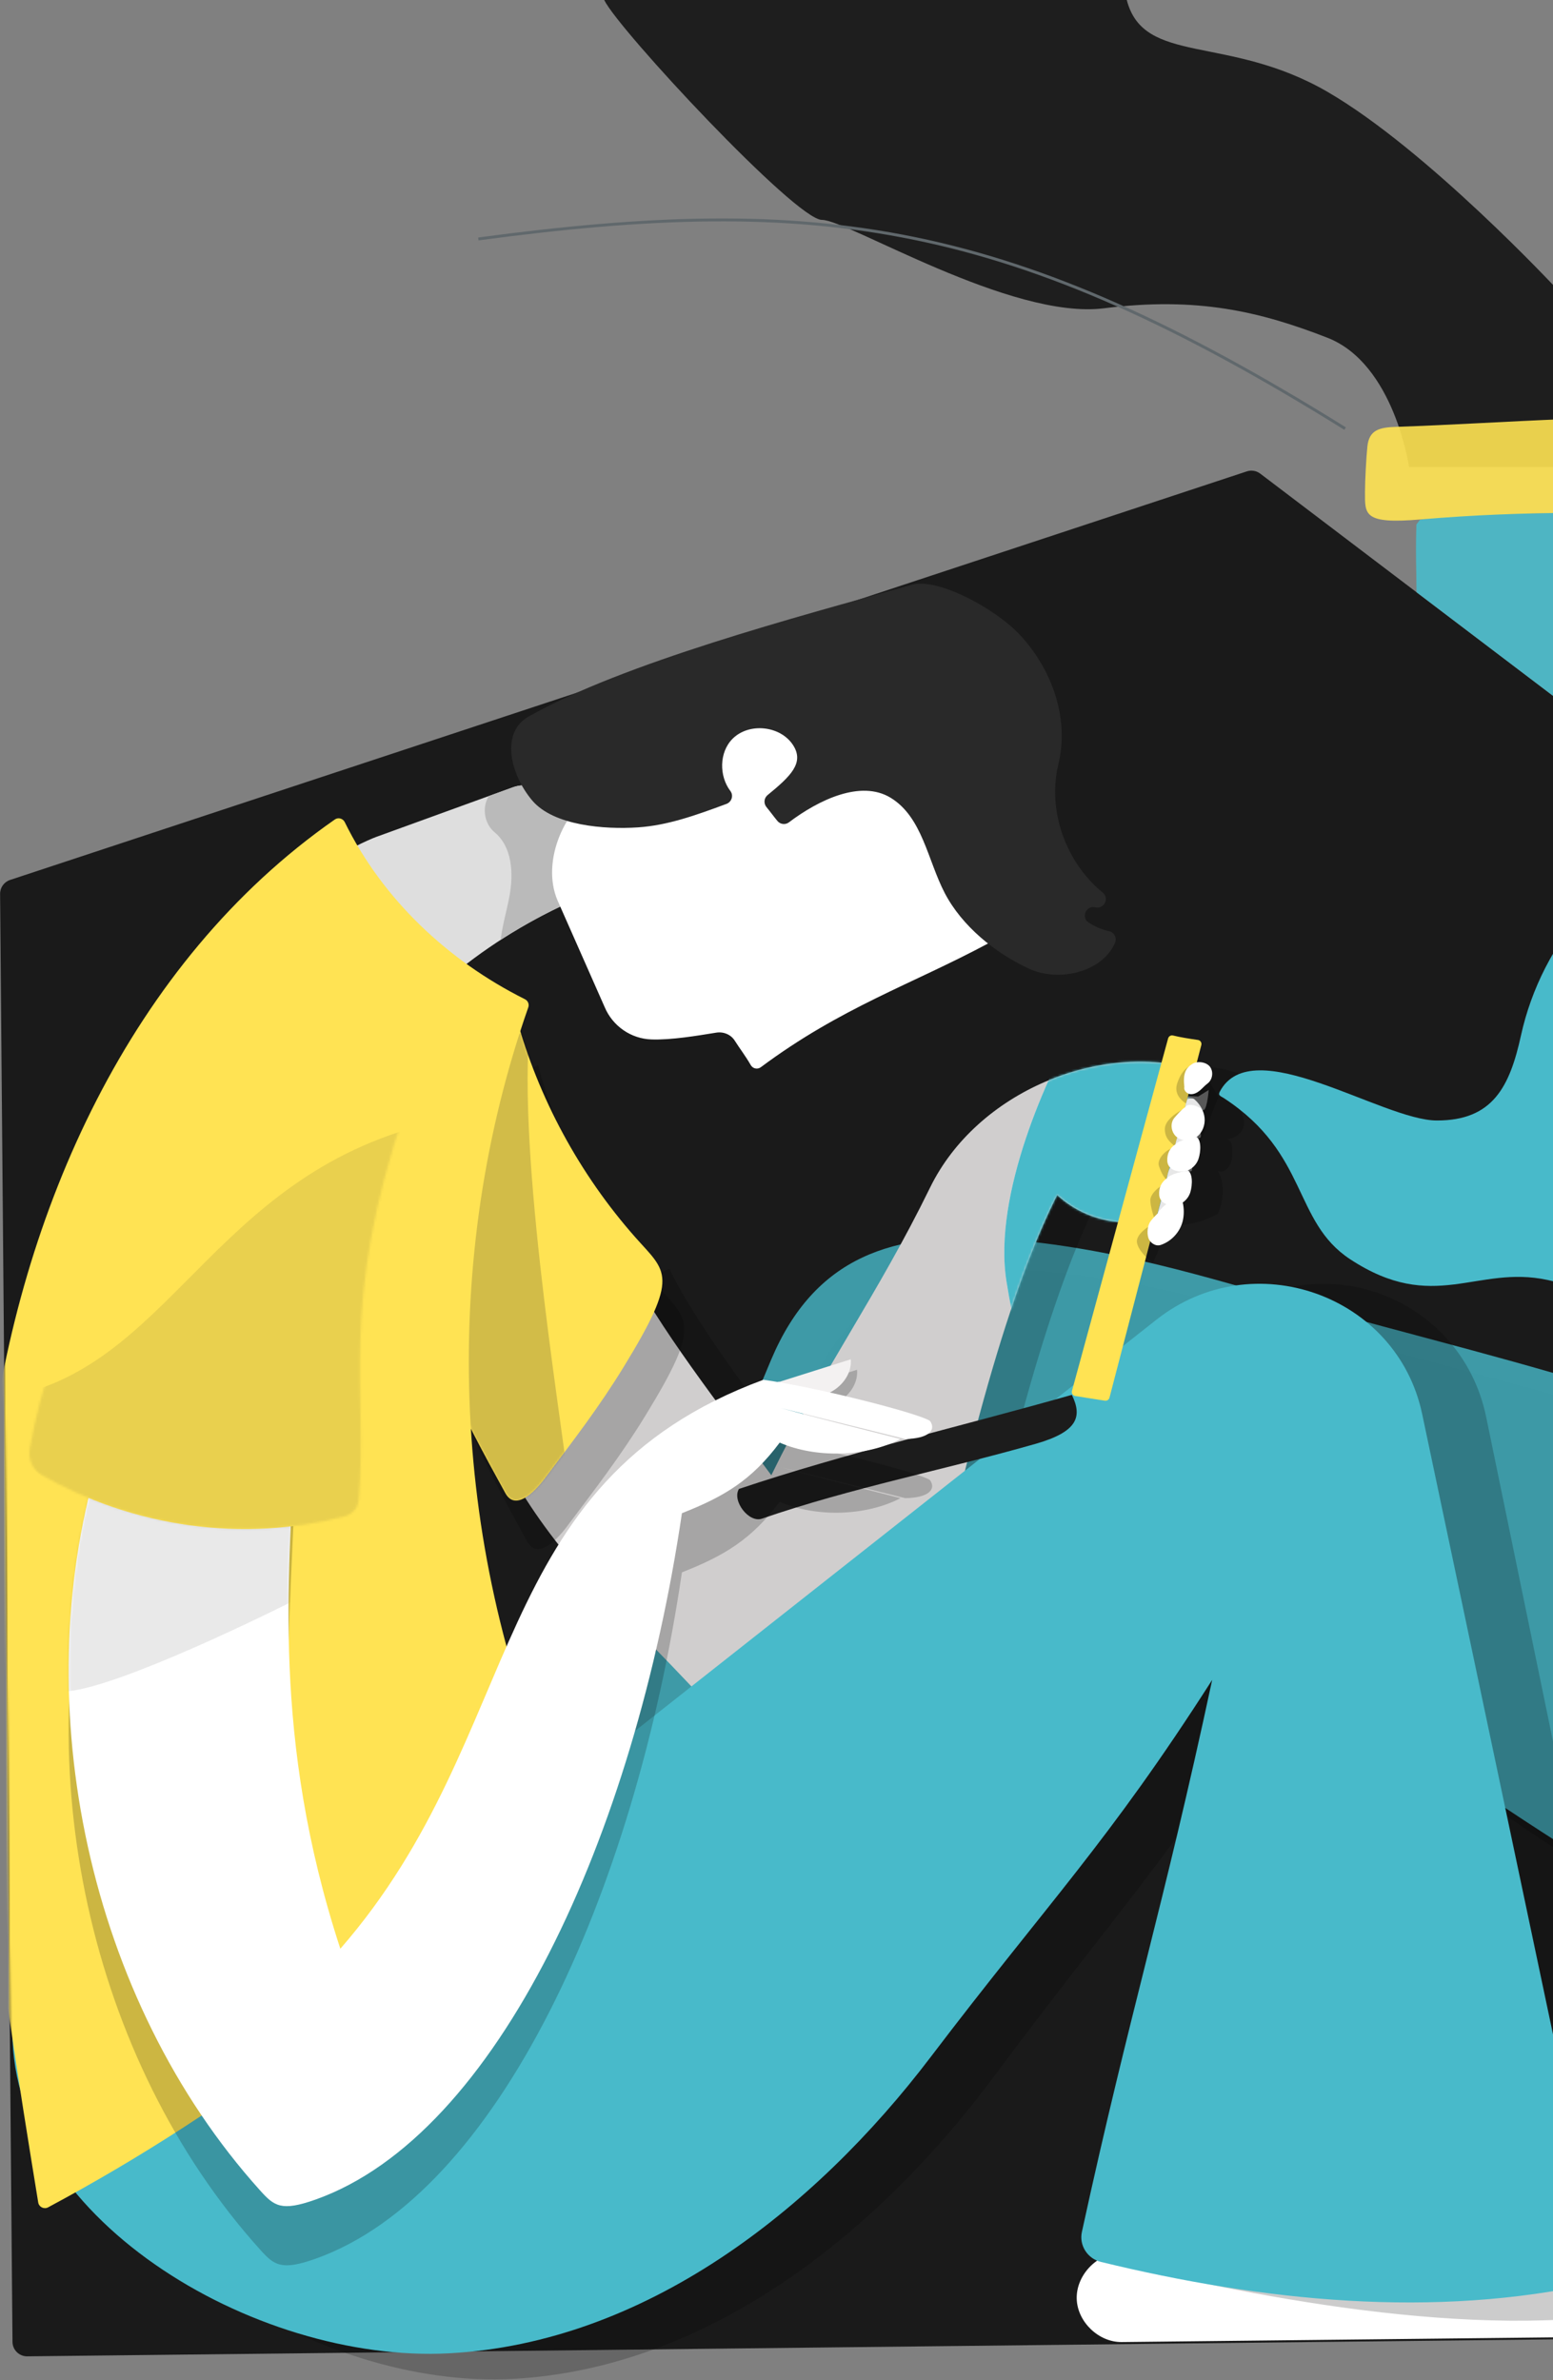 <svg width="685" height="1050" viewBox="0 0 685 1050" fill="none" xmlns="http://www.w3.org/2000/svg">
<rect x="0" y="0" width="685" height="1050" fill="#808080" stroke="none"/>
<path d="M497 3.43323e-05L266.5 0C272.788 13.081 351 97 362.5 97C374 97 445.882 141.23 487 136C528.118 130.77 556 137.5 585.5 149C615 160.5 621.5 206 621.5 206H686.718V127.5C686.718 127.5 629.5 66 585.5 40.5C541.5 15 504.5 29 497 3.43323e-05Z" fill="#1E1E1E"/>
<path d="M12.002 1039.53C8.45 1039.56 5.542 1036.71 5.511 1033.16L0.04 394.35C0.016 391.56 1.797 389.074 4.446 388.199L549.959 207.953C551.966 207.29 554.171 207.657 555.855 208.936L838.993 423.886C840.599 425.106 841.539 427.009 841.531 429.026L839.105 1024C839.091 1027.51 836.264 1030.36 832.757 1030.4L12.002 1039.53Z" fill="#1A1A1A"/>
<g style="mix-blend-mode:darken" opacity="0.2">
<path d="M250.973 880.909C286.817 796.328 320.698 698.427 356.543 613.847C375.654 568.765 410 557.064 458.804 560.821C507.608 564.578 549.639 578.02 588.086 588.859C639.889 603.473 689.314 615.191 741.582 632.149C762.847 639.042 778.891 638.124 789.524 641.691C795.538 643.707 799.829 649.032 800.501 655.34C803.621 684.619 815.547 760.664 815.547 826.899C815.547 893.134 816.683 854.077 804.965 887.56C804.327 889.387 802.104 890.421 800.501 889.335C704.255 824.229 616.487 782.421 549.588 696.859C490.513 813.854 394.473 911.842 278.718 973.278C249.818 988.615 208.752 970.279 200.893 938.519C193.001 906.758 220.746 871.396 250.973 880.909Z" fill="black"/>
</g>
<path opacity="0.8" d="M234.645 866.732C270.49 782.152 304.37 684.25 340.215 599.67C359.326 554.589 393.672 542.887 442.476 546.644C491.28 550.401 533.312 563.843 571.759 574.682C623.561 589.296 672.986 601.014 725.254 617.972C746.52 624.865 778.608 630.948 789.24 634.516C795.255 636.532 799.546 641.857 800.218 648.164C803.337 677.443 807.818 767.658 803.854 796.403C798.357 836.108 800.356 839.9 788.637 873.384C788 875.21 785.777 876.244 784.174 875.158C687.927 810.052 600.159 768.244 533.26 682.682C474.185 799.678 378.145 897.665 262.39 959.101C233.49 974.438 192.424 956.102 184.566 924.342C176.673 892.581 204.418 857.219 234.645 866.732Z" fill="#48BACA"/>
<g style="mix-blend-mode:darken" opacity="0.2">
<path d="M295.298 559.787C307.224 584.913 336.604 622.842 358.49 652.276C381.824 604.523 405.175 573.142 428.508 525.389C449.257 482.944 503.706 460.754 546.141 473.375C546.141 483.267 545.021 481.738 539.834 485.495C544.418 484.753 548.347 490.216 548.743 494.852C549.14 499.471 544.608 502.693 539.972 502.728C543.694 501.849 543.733 506.44 543.475 510.249C543.216 514.057 540.61 517.927 537.042 516.566C540.334 520.788 539.8 530.936 537.042 535.537C523.687 543.119 500.956 543.742 484.567 528.663C467.541 562.509 446.689 624.273 422.166 749.574C419.392 763.723 407.156 775.234 393.232 778.957C379.308 782.662 361.782 786.005 351.787 775.614C332.692 755.761 311.444 732.272 291.609 713.144C271.773 694.015 236.673 651.796 234.088 624.361C231.537 596.926 262.883 571.868 295.298 559.787Z" fill="black"/>
</g>
<path d="M277.024 558.329C288.949 583.455 318.329 621.384 340.215 650.818C363.549 603.065 386.9 571.684 410.233 523.931C430.982 481.486 485.431 459.295 527.866 471.917C527.866 481.809 526.746 480.279 521.559 484.036C526.143 483.295 530.072 488.758 530.469 493.394C530.865 498.012 526.333 501.235 521.697 501.269C525.419 500.39 525.459 504.982 525.2 508.79C524.942 512.599 522.335 516.469 518.767 515.107C522.059 519.33 521.525 529.477 518.767 534.078C505.412 541.661 482.681 542.284 466.293 527.205C449.266 561.051 428.414 622.814 403.892 748.116C401.117 762.264 388.882 773.776 374.957 777.498C361.033 781.204 343.507 784.547 333.512 774.155C314.417 754.303 293.169 730.814 273.334 711.685C253.498 692.557 218.398 650.338 215.813 622.903C213.263 595.468 244.608 570.409 277.024 558.329Z" fill="#D0CECE"/>
<mask id="mask0" mask-type="alpha" maskUnits="userSpaceOnUse" x="215" y="468" width="316" height="314">
<path d="M277.024 558.329C288.949 583.455 318.329 621.384 340.215 650.818C363.549 603.065 386.9 571.684 410.233 523.931C430.982 481.486 485.431 459.295 527.866 471.917C527.866 481.809 526.746 480.279 521.559 484.036C526.143 483.295 530.072 488.758 530.469 493.394C530.865 498.012 526.333 501.235 521.697 501.269C525.419 500.39 525.459 504.982 525.2 508.79C524.942 512.599 522.335 516.469 518.767 515.107C522.059 519.33 521.525 529.477 518.767 534.078C505.412 541.661 482.681 542.284 466.293 527.205C449.266 561.051 428.414 622.814 403.892 748.116C401.117 762.264 388.882 773.776 374.957 777.498C361.033 781.204 343.507 784.547 333.512 774.155C314.417 754.303 293.169 730.814 273.334 711.685C253.498 692.557 218.398 650.338 215.813 622.903C213.263 595.468 244.608 570.409 277.024 558.329Z" fill="#FDFDFD"/>
</mask>
<g mask="url(#mask0)">
<path d="M443.947 565.352C437.791 527.02 462.366 473.37 475.423 451.336L540.825 445.041L539.076 544.368L458.985 609.07C456.537 610.469 450.102 603.684 443.947 565.352Z" fill="#EFEFEF"/>
<g style="mix-blend-mode:overlay">
<path d="M443.947 565.352C437.791 527.02 462.366 473.37 475.423 451.336L540.825 445.041L539.076 544.368L458.985 609.07C456.537 610.469 450.102 603.684 443.947 565.352Z" fill="#48BACA"/>
</g>
</g>
<path d="M493.388 993.965C483.273 994.581 474.566 1004.16 474.924 1014.28C475.281 1024.41 484.659 1033.35 494.78 1033.23C577.44 1032.33 660.1 1031.43 742.76 1030.53C750.933 1030.44 757.872 1021.82 756.213 1013.81C754.555 1005.81 744.746 1000.65 737.214 1003.82C713.601 1013.76 685.767 1013.2 662.57 1002.32C607.042 976.248 544.346 990.886 493.388 993.965Z" fill="white"/>
<path d="M226.219 347.326L165.679 369.316C163.301 370.177 148.372 376.77 149.268 379.148C156.851 399.208 183.154 413.398 199.267 427.546C200.249 428.408 201.731 428.425 202.765 427.615C219.498 414.311 238.093 403.368 257.842 395.182C249.053 384.119 248.433 367.334 256.239 355.598C258.652 351.962 257.101 346.826 253.017 345.293C249.415 343.931 245.382 344.845 241.626 345.758C239.178 346.344 236.593 346.913 234.543 346.637C231.734 346.223 228.873 346.361 226.219 347.326Z" fill="#DEDEDE"/>
<g style="mix-blend-mode:darken" opacity="0.2">
<path d="M237.28 469.851C247.103 505.73 265.25 539.3 289.876 567.184C303.593 582.711 309.763 583.59 284.688 624.501C273.866 642.165 262.699 656.641 249.947 673.598C244.69 680.577 236.763 687.712 232.558 680.06C213.843 646.008 194.749 610.801 190.734 572.164C186.718 533.51 201.625 490.169 237.28 469.851Z" fill="black"/>
</g>
<path d="M220.824 414.639C232.543 407.056 244.933 400.507 257.824 395.165C249.035 384.102 248.414 367.316 256.221 355.581C258.634 351.945 257.083 346.809 252.998 345.275C249.397 343.914 245.364 344.827 241.607 345.741C239.16 346.327 236.575 346.895 234.525 346.62C231.716 346.24 228.872 346.378 226.218 347.343L215.637 351.186C215.585 351.255 215.551 351.341 215.499 351.41C212.466 356.373 213.673 363.473 218.153 367.179C225.908 373.572 226.563 385.256 224.753 395.148C223.564 401.628 221.6 408.124 220.824 414.639Z" fill="#BABABA"/>
<path d="M227.615 448.501C237.438 484.381 255.584 517.951 280.21 545.834C293.928 561.361 300.097 562.24 275.023 603.151C264.201 620.815 253.034 635.291 240.281 652.248C235.025 659.227 227.098 666.362 222.893 658.71C204.178 624.658 185.084 589.451 181.068 550.814C177.053 512.16 191.96 468.819 227.615 448.501Z" fill="#FFE353"/>
<g style="mix-blend-mode:darken" opacity="0.2">
<path d="M261.219 806.395L538.31 582.586C580.876 548.201 644.432 571.281 655.53 625.163C682.155 754.408 708.78 883.67 735.388 1012.91C735.819 1015.04 734.509 1017.14 732.407 1017.63C660.82 1033.94 557.771 1014.85 486.305 997.042C480.343 995.564 476.603 989.546 477.896 983.493C499.144 883.555 541.171 849.198 562.919 745.277C516.976 818.9 490.471 845.928 438.789 915.586C387.124 985.243 312.505 1044.71 226.426 1049.47C140.346 1054.24 30.313 987.261 33.812 900.332C100.9 871.652 196.802 858.416 261.219 806.395Z" fill="black"/>
</g>
<path d="M232.975 800.788L510.066 582.207C552.632 548.625 616.187 571.166 627.285 623.79C653.91 750.015 680.536 876.258 707.143 1002.48C707.574 1004.56 706.265 1006.61 704.162 1007.09C632.576 1023.02 557.078 1015.27 485.612 997.881C479.649 996.437 475.91 990.559 477.202 984.648C498.451 887.044 512.926 842.591 534.675 741.098C488.731 813.001 462.227 839.398 410.545 907.428C358.88 975.459 284.261 1033.54 198.181 1038.19C112.102 1042.84 2.069 977.429 5.567 892.531C72.656 864.521 168.558 851.594 232.975 800.788Z" fill="#48BACA"/>
<mask id="mask1" mask-type="alpha" maskUnits="userSpaceOnUse" x="180" y="448" width="113" height="215">
<path d="M227.615 448.501C237.438 484.381 255.584 517.951 280.21 545.834C293.928 561.361 300.097 562.24 275.023 603.151C264.201 620.815 253.034 635.291 240.281 652.248C235.025 659.227 227.098 666.362 222.893 658.71C204.178 624.658 185.084 589.451 181.068 550.814C177.053 512.16 191.96 468.819 227.615 448.501Z" fill="#FFD814"/>
</mask>
<g mask="url(#mask1)">
<path opacity="0.2" d="M233.34 457.235C233.54 454.475 233.791 451.834 234.098 449.328L237.514 458.588L233.34 457.235C228.905 518.421 249.653 638.275 251.084 658.308C252.579 679.246 201.194 686.886 182.625 651.617L169.467 436.53L233.34 457.235Z" fill="#1E1E1E"/>
</g>
<path d="M435.825 416.224C402.203 434.25 371.029 444.4 335.58 470.818C334.115 471.904 332.065 471.473 331.151 469.888C328.756 465.734 326.343 462.667 324.12 459.151C322.397 456.394 319.14 455.05 315.917 455.567C307.37 456.946 296.237 458.841 287.397 458.565C278.297 458.29 270.232 452.672 266.7 444.279L245.865 397.112C238.679 380.052 248.812 356.063 265.2 347.481C286.449 336.348 307.956 325.13 331.238 319.288C354.158 313.549 379.301 313.446 400.549 323.717C422.452 334.298 438.6 363.387 436.825 387.651C436.204 395.734 435.722 404.436 435.825 416.224Z" fill="white"/>
<g style="mix-blend-mode:multiply" opacity="0.4">
<path d="M512.691 480.764C507.286 479.925 491.103 482.046 483.687 483.21C485.667 481.308 490.909 477.293 496.034 476.454C502.441 475.406 519.447 481.813 512.691 480.764Z" fill="#48BACA"/>
</g>
<path d="M233.232 316.065C220.446 323.251 225.271 341.88 234.715 353.099C244.158 364.318 266.803 365.989 281.433 365.007C294.341 364.145 306.663 359.768 320.432 354.65C322.741 353.788 323.655 350.927 322.155 348.963C317.158 342.38 317.158 331.902 323.12 325.922C330.341 318.667 344.214 320.098 349.797 328.697C354.864 336.521 348.78 342.414 338.578 350.755C336.958 352.082 336.752 354.443 338.079 356.063C339.664 357.976 341.353 360.32 342.938 362.215C344.196 363.714 346.419 363.973 347.988 362.784C361.068 352.892 379.662 343.931 392.811 351.927C406.839 360.457 409.131 379.431 416.713 393.993C424.313 408.555 438.841 420.36 453.713 427.287C467.086 433.526 486.214 428.821 491.781 416.017C492.711 413.863 491.557 411.364 489.265 410.847C486.025 410.106 482.94 408.779 480.148 406.969C476.771 404.781 479.011 399.439 482.957 400.249C483.078 400.266 483.198 400.3 483.319 400.318C487.093 401.041 489.368 396.216 486.404 393.786C470.153 380.534 461.864 357.683 466.827 337.175C471.721 316.996 464.087 295.368 449.939 280.168C438.823 268.209 413.439 254.853 402.393 257.938C350.848 272.293 275.126 292.525 233.232 316.065Z" fill="#292929"/>
<g style="mix-blend-mode:darken" opacity="0.2">
<path d="M346.667 614.204C357.117 610.895 367.586 607.603 378.036 604.295C378.65 610.981 373.487 617.754 366.009 620.08C358.53 622.406 349.372 620.08 344.68 614.669C345.499 614.359 346.319 614.048 346.667 614.204Z" fill="black"/>
</g>
<path d="M343.892 609.579C354.341 606.27 364.811 602.979 375.26 599.67C375.875 606.356 370.712 613.129 363.233 615.456C355.755 617.782 346.596 615.456 341.904 610.044C342.724 609.734 343.543 609.424 343.892 609.579Z" fill="#F3F1F1"/>
<path d="M515.234 458.1L472.824 613.612C472.548 614.646 473.22 615.714 474.289 615.869L487.334 617.937C488.247 618.075 489.126 617.506 489.368 616.61L529.883 461.03C530.158 459.979 529.452 458.945 528.383 458.79C524.575 458.238 520.818 457.652 517.406 456.825C516.475 456.584 515.51 457.135 515.234 458.1Z" fill="#FFE353"/>
<g style="mix-blend-mode:darken" opacity="0.2">
<path d="M519.195 478.111C521.106 472.168 524.209 469.525 528.84 469.371L537.407 483.958L508.696 557.125C506.612 555.736 502.259 552.031 501.518 548.326C500.777 544.622 506.73 540.599 509.895 539.518C508.891 537.049 507.391 532.199 507.391 529.502C507.391 526.402 511.836 522.783 515.618 521.394C513.457 519.851 512.318 517.627 511.206 514.478C510.095 511.329 514.544 506.56 518.48 506.251C517.631 504.553 513.79 503.219 513.79 498.082C513.79 493.731 520.33 489.776 525.038 487.769C522.722 486.92 517.448 483.543 519.195 478.111Z" fill="black"/>
</g>
<path d="M525.937 469.349C528.229 467.918 532.278 468.526 533.812 470.767C535.346 473.007 534.777 476.402 532.606 478.022C531.365 478.935 530.383 480.142 529.194 481.124C528.005 482.106 526.505 482.864 524.989 482.692C523.455 482.502 522.042 481.038 522.387 479.521C521.714 473.622 523.007 471.175 525.937 469.349Z" fill="white"/>
<path d="M518.043 523.673C521.748 527.171 522.833 533.444 521.731 538.424C520.628 543.404 516.75 547.661 511.908 549.246C509.685 549.97 507.169 548.264 506.496 546.024C505.824 543.783 506.152 540.44 507.617 538.596C509.081 536.752 510.563 535.408 510.632 535.322C512.235 529.79 513.872 522.57 513.872 522.57C513.872 522.57 518.284 522.07 518.043 523.673Z" fill="white"/>
<g style="mix-blend-mode:multiply" opacity="0.4">
<path d="M510.636 535.152L513.617 523.682L518.672 521.738L521.134 527.7C521.113 528.564 520.447 530.201 517.959 529.838C515.471 529.475 512.04 533.23 510.636 535.152Z" fill="#C4C4C4"/>
</g>
<path d="M523.274 515.894C526.321 517.018 525.981 522.888 525.031 525.983C524.081 529.077 521.22 531.621 517.965 531.761C514.728 531.918 511.586 530.486 511.309 527.27C511.031 524.037 512.323 521.45 514.675 519.835C516.272 511.999 517.527 513.775 523.274 515.894Z" fill="white"/>
<g style="mix-blend-mode:multiply" opacity="0.4">
<path d="M514.651 519.891L517.319 508.344L522.314 506.103L524.938 511.996C524.94 512.86 527.151 517.067 524.654 516.772C522.157 516.477 516.002 517.931 514.651 519.891Z" fill="#C4C4C4"/>
</g>
<path d="M527.142 501.148C530.158 502.355 529.658 508.214 528.625 511.282C527.591 514.349 524.661 516.813 521.404 516.865C518.164 516.934 515.062 515.417 514.872 512.195C514.683 508.955 516.044 506.405 518.44 504.854C520.249 497.064 521.456 498.874 527.142 501.148Z" fill="white"/>
<g style="mix-blend-mode:multiply" opacity="0.4">
<path d="M518.415 504.909L521.396 493.439L526.45 491.335L528.913 497.297C528.891 498.161 530.988 502.426 528.499 502.063C526.011 501.7 519.819 502.986 518.415 504.909Z" fill="#C4C4C4"/>
</g>
<path d="M522.8 488.413C522.731 488.224 523.696 484.915 523.696 484.915C523.696 484.915 525.85 484.14 526.781 484.932C529.193 487.017 530.969 489.947 531.313 493.118C531.641 496.289 530.383 499.684 527.815 501.579C525.247 503.475 521.37 503.578 518.923 501.528C516.475 499.477 515.976 495.358 518.13 492.997C519.646 491.326 520.835 489.74 522.8 488.413Z" fill="white"/>
<g style="mix-blend-mode:multiply" opacity="0.4">
<path d="M522.632 488.482L523.992 483.56L528.498 483.751L533.13 480.87C533.109 481.734 532.196 491.274 530.32 489.6C527.955 487.489 524.036 486.56 522.632 488.482Z" fill="#C4C4C4"/>
</g>
<path d="M325.93 656.867C322.759 662.088 330.29 671.98 336.063 669.981C375.561 656.35 416.558 648.457 456.746 636.98C475.547 631.603 477.408 624.882 472.773 615.352C424.71 629.07 372.89 641.081 325.93 656.867Z" fill="#1C1C1C"/>
<mask id="mask2" mask-type="alpha" maskUnits="userSpaceOnUse" x="0" y="207" width="842" height="833">
<path d="M12.002 1039.53C8.45 1039.56 5.542 1036.71 5.511 1033.16L0.04 394.35C0.016 391.56 1.797 389.074 4.446 388.199L549.959 207.953C551.966 207.29 554.171 207.657 555.855 208.936L838.993 423.886C840.599 425.106 841.539 427.009 841.531 429.026L839.105 1024C839.091 1027.51 836.264 1030.36 832.757 1030.4L12.002 1039.53Z" fill="#1A1A1A"/>
</mask>
<g mask="url(#mask2)">
<path d="M152.065 362.698C151.255 361.061 149.187 360.475 147.688 361.526C57.455 424.444 8.668 534.408 -4.774 643.752C-18.181 752.855 -0.827 863.112 16.854 971.646C17.181 973.663 19.404 974.766 21.214 973.8C103.795 929.563 178.879 871.401 242.401 802.555C245.985 798.661 246.967 793.008 244.882 788.131C198.646 680.338 194.251 555.14 233.009 444.434C233.508 443.021 232.871 441.47 231.526 440.815C197.526 423.806 168.746 396.664 152.065 362.698Z" fill="#FFE353"/>
<path d="M540.016 484.57C538.43 483.519 537.121 483.347 537.999 481.658C552.165 454.567 609.655 494.324 633.815 494.324C658.407 494.324 665.903 479.504 670.884 456.773C679.897 415.672 711.226 377.139 752.896 371.245C778.994 367.543 811.682 395.868 833.836 414.846C839.115 419.369 856.902 453.668 856.189 460.583C852.228 498.951 845.77 529.642 842.555 570.3C842.107 575.959 834.258 578.616 828.595 578.233C810.121 576.985 792.735 610.819 763.908 602.272C719.895 589.21 711.795 570.942 682.585 564.67C651.186 557.931 632.437 579.8 595.506 555.519C570.208 538.854 577.256 509.076 540.016 484.57Z" fill="#48BACA"/>
</g>
<g style="mix-blend-mode:darken" opacity="0.2">
<path d="M42.859 672.422C11.874 778.526 38.878 908.205 114.721 992.44C120.908 999.316 124.027 1001.85 139.175 996.473C219.481 967.935 279.763 835.981 300.787 693.67C319.33 686.363 331.445 679.211 343.904 662.53C359.776 669.458 381.844 668.941 397.198 660.927C379.655 656.464 361.172 651.845 344.421 647.313C362.705 651.845 380.972 656.395 399.257 660.927C409.818 660.789 413.012 656.866 410.2 652.966C406.001 649.855 361.602 638.335 336.718 634.802C213.415 680.314 232.957 790.727 150.118 885.819C119.564 792.588 127.836 720.433 129.628 667.028C100.538 671.422 71.466 668.906 42.859 672.422Z" fill="black"/>
</g>
<path d="M42.859 646.321C11.874 752.425 38.878 882.104 114.721 966.339C120.908 973.215 124.027 975.748 139.175 970.372C219.481 941.834 279.763 809.88 300.787 667.569C319.33 660.262 331.445 653.11 343.904 636.429C359.776 643.356 381.844 642.84 397.198 634.826C379.655 630.363 361.172 625.744 344.421 621.212C362.705 625.744 380.972 630.294 399.257 634.826C409.818 634.688 413.012 630.764 410.2 626.864C406.001 623.753 361.602 612.233 336.718 608.701C213.415 654.213 232.957 764.626 150.118 859.718C119.564 766.487 127.836 694.332 129.628 640.927C100.538 645.321 71.466 642.805 42.859 646.321Z" fill="white"/>
<mask id="mask3" mask-type="alpha" maskUnits="userSpaceOnUse" x="30" y="608" width="382" height="366">
<path d="M42.859 646.321C11.874 752.425 38.878 882.104 114.721 966.339C120.908 973.215 124.027 975.748 139.175 970.372C219.481 941.834 279.763 809.88 300.787 667.569C319.33 660.262 331.445 653.11 343.904 636.429C359.776 643.356 381.844 642.84 397.198 634.826C379.655 630.363 361.172 625.744 344.421 621.212C362.705 625.744 380.972 630.294 399.257 634.826C409.818 634.688 413.012 630.764 410.2 626.864C406.001 623.753 361.602 612.233 336.718 608.701C213.415 654.213 232.957 764.626 150.118 859.718C119.564 766.487 127.836 694.332 129.628 640.927C100.538 645.321 71.466 642.805 42.859 646.321Z" fill="white"/>
</mask>
<g mask="url(#mask3)">
<path opacity="0.1" d="M126.641 664.466C112.472 669.494 57.511 662.371 31.802 658.181C22.851 686.938 9.291 744.794 26.66 746.165C44.028 747.536 107.787 717.408 137.496 702.173C139.781 687.509 140.81 659.438 126.641 664.466Z" fill="#1E1E1E"/>
</g>
<path d="M63.972 469.187C41.53 523.51 23.3 580.525 13.136 639.132C12.336 643.748 14.4 648.398 18.186 650.59C58.865 673.922 107.306 680.6 151.978 668.966C155.119 668.144 157.843 665.449 158.163 661.928C162.505 613.255 157.113 582.591 187.114 495.289" fill="#FFE353"/>
<mask id="mask4" mask-type="alpha" maskUnits="userSpaceOnUse" x="12" y="475" width="168" height="200">
<mask id="path-44-inside-1" mask-type="luminance" fill="white">
<path d="M84.654 475.088C56.234 526.38 23.3 580.525 13.136 639.132C12.336 643.748 14.4 648.398 18.186 650.589C58.865 673.922 107.307 680.6 151.978 668.966C155.119 668.144 157.843 665.449 158.163 661.927C162.505 613.254 149.047 576.109 179.048 488.807"/>
</mask>
<path d="M84.654 475.088C56.234 526.38 23.3 580.525 13.136 639.132C12.336 643.748 14.4 648.398 18.186 650.589C58.865 673.922 107.307 680.6 151.978 668.966C155.119 668.144 157.843 665.449 158.163 661.927C162.505 613.254 149.047 576.109 179.048 488.807" fill="#FFD814"/>
<path d="M85.372 475.502C85.59 475.108 85.445 474.603 85.049 474.375C84.652 474.146 84.154 474.279 83.936 474.673L85.372 475.502ZM13.136 639.132L12.329 638.972L12.329 638.972L13.136 639.132ZM18.186 650.589L17.79 651.302L17.793 651.303L18.186 650.589ZM151.978 668.966L152.2 669.765L152.201 669.764L151.978 668.966ZM158.163 661.927L158.98 662.022L158.98 662.02L158.163 661.927ZM179.823 489.092C179.97 488.665 179.742 488.191 179.314 488.033C178.886 487.875 178.42 488.094 178.273 488.521L179.823 489.092ZM83.936 474.673C55.547 525.909 22.522 580.196 12.329 638.972L13.944 639.292C24.079 580.854 56.92 526.851 85.372 475.502L83.936 474.673ZM12.329 638.972C11.475 643.899 13.669 648.917 17.79 651.302L18.582 649.877C15.131 647.879 13.197 643.597 13.944 639.292L12.329 638.972ZM17.793 651.303C58.66 674.744 107.323 681.452 152.2 669.765L151.755 668.167C107.291 679.747 59.07 673.1 18.579 649.875L17.793 651.303ZM152.201 669.764C155.615 668.871 158.623 665.935 158.98 662.022L157.347 661.833C157.062 664.963 154.623 667.417 151.754 668.167L152.201 669.764ZM158.98 662.02C163.345 613.084 149.86 576.282 179.823 489.092L178.273 488.521C148.233 575.936 161.666 613.424 157.347 661.835L158.98 662.02Z" fill="#3E3E3E" mask="url(#path-44-inside-1)"/>
</mask>
<g mask="url(#mask4)">
<path opacity="0.1" d="M0.268 616.886C75.181 605.142 92.226 519.574 189.09 495.656L167.68 673.136C156.794 677.518 128.178 687.298 100.793 691.369C66.562 696.457 -29.828 621.604 0.268 616.886Z" fill="#1E1E1E"/>
</g>
<path opacity="0.9" fill-rule="evenodd" clip-rule="evenodd" d="M762.653 365.93C764.167 364.006 764.823 360.809 764.459 356.114C761.522 328.011 760.964 307.074 760.391 285.576C759.936 268.475 759.47 251.019 757.791 229.32C757.549 226.27 730.752 225.97 730.752 225.97C730.752 225.97 644.692 225.679 626.323 229.32L624.755 231.353C624.461 239.874 624.572 246.203 624.684 252.511C624.734 255.369 624.784 258.223 624.797 261.274L762.653 365.93Z" fill="#48BACA"/>
<path opacity="0.9" d="M615.655 188.316C608.365 188.557 603.902 189.695 603.126 196.95C602.627 201.706 602.075 212.115 602.075 216.888C602.075 226.849 601.145 231.347 626.546 229.158C672.265 225.229 718.399 225.608 764.187 228.4C786.676 229.762 785.814 217.888 785.659 206.531C785.504 195.175 789.399 186.92 763.635 185.214C714.418 181.94 664.993 186.662 615.655 188.316Z" fill="#FFE353"/>
<path d="M593.301 189.08C445.88 97.25 361.979 85.182 211 105.412" stroke="#60686C" stroke-width="1.287"/>
</svg>
